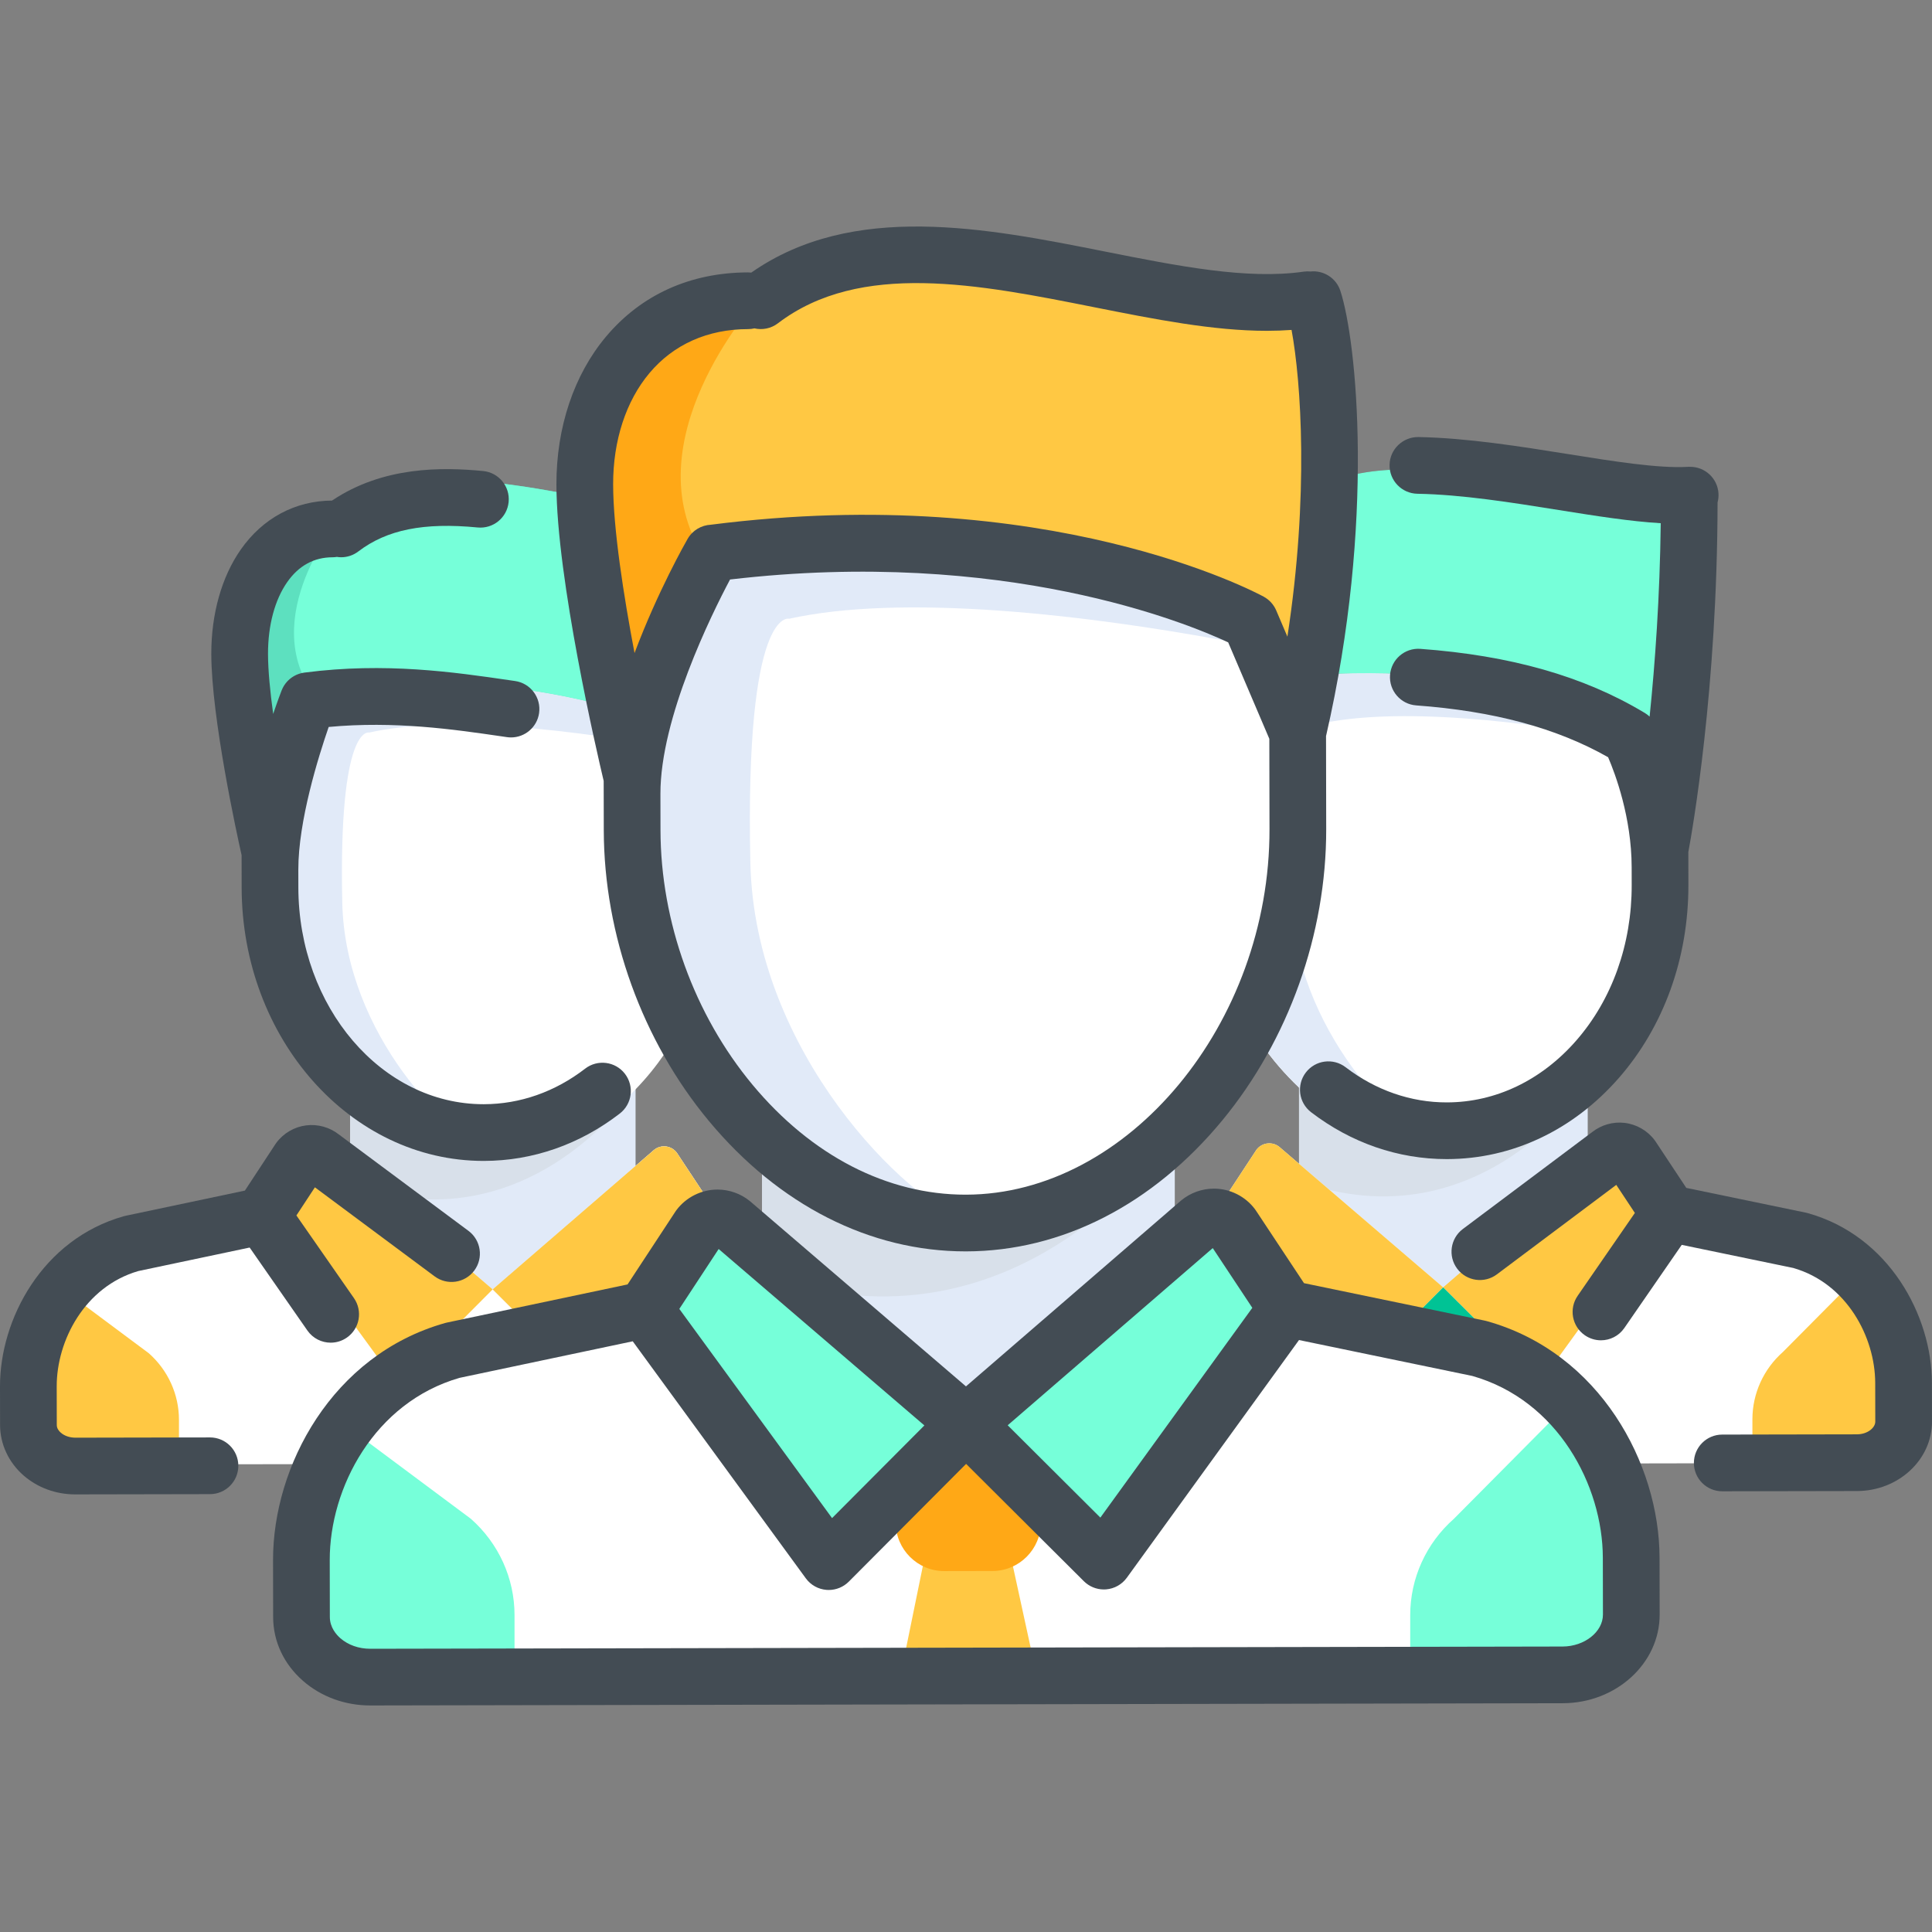 <?xml version="1.0" encoding="iso-8859-1"?>
<!-- Generator: Adobe Illustrator 19.0.0, SVG Export Plug-In . SVG Version: 6.00 Build 0)  -->
<svg version="1.1" id="Capa_1" xmlns="http://www.w3.org/2000/svg" xmlns:xlink="http://www.w3.org/1999/xlink" x="0px" y="0px"
	 viewBox="0 0 512.002 512.002" style="enable-background:new 0 0 512.002 512.002;" xml:space="preserve">
<rect x="0" y="0" width="512.002" height="512.002" fill="#808080" stroke="none"/>
<polygon style="fill:#E1EAF8;" points="168.433,312.2 168.433,282.787 92.8,282.787 92.8,312.2 130.617,345.814 "/>
<path style="fill:#D8E0EA;" d="M92.8,282.787v31.033c47.638,17.164,75.633-25.793,75.633-25.793v-5.24H92.8V282.787z"/>
<path style="fill:#FFFFFF;" d="M252.465,366.234c-0.03-16.19-10.269-33.453-27.886-38.354l-35.23-7.3l-10.005-15.109
	c-1.438-1.91-4.177-2.237-6.024-0.719L130.56,341.7l0,0l0,0l-42.899-36.788c-1.853-1.51-4.591-1.172-6.022,0.742L71.692,320.8
	l-35.202,7.432c-17.6,4.967-27.773,22.269-27.742,38.459l0.02,10.422c0.012,6.096,5.665,11.027,12.627,11.014l96.646-0.181
	l25.212-0.047l96.646-0.181c6.962-0.013,12.597-4.966,12.585-11.061L252.465,366.234z"/>
<path style="fill:#FFC843;" d="M39.42,358.614l-22.443-16.721c-5.36,7.225-8.244,16.169-8.228,24.798l0.02,10.422
	c0.012,6.096,5.665,11.027,12.627,11.014l26.033-0.049v-11.815C47.428,369.53,44.516,363.114,39.42,358.614z"/>
<path style="fill:#E4EAF6;" d="M252.484,376.656l-0.019-10.422c-0.019-10.34-4.209-21.113-11.82-28.828l-21.054,21.21
	c-5.097,4.5-8.008,10.916-8.008,17.649v11.506l28.316-0.053C246.862,387.704,252.496,382.751,252.484,376.656z"/>
<path style="fill:#5DE0BF;" d="M69.952,226.403c0.687-16.947,9.608-38.251,11.814-42.898c0.282-0.592,0.439-0.911,0.439-0.911
	c6.808-0.863,13.33-1.387,19.545-1.635c1.775-0.071,3.527-0.12,5.253-0.147c47.456-0.763,75.72,14.316,75.72,14.316l8.881,20.395
	c12.566-38.451,8.134-70.943,4.112-79.767c-30.577,4.295-76.133-20.909-104.614,0.162l0,0
	c-18.097,0.033-30.569,15.088-30.533,33.753c0.035,18.018,8.469,54.027,8.469,54.027l0.914,5.884c-0.001-0.603-0.024-1.503,0-2.119
	C69.953,227.433,69.95,226.433,69.952,226.403z"/>
<path style="fill:#FFFFFF;" d="M191.142,239.71c0.044-0.335,0.086-0.669,0.126-1.003c1.058-8.801,2.078-19.941-1.804-28.096
	c-2.417-5.077-4.498-10.33-6.741-15.482c0,0-28.264-15.08-75.72-14.316c-1.725,0.028-3.477,0.076-5.253,0.147
	c-6.216,0.249-12.737,0.772-19.545,1.635c0,0-0.158,0.319-0.439,0.911c-16.369,34.502-18.966,77.377,11.047,105.862
	c6.882,6.533,15.243,11.709,24.546,14.278c1.155,0.32,2.322,0.598,3.5,0.835c0.228,0.046,0.457,0.091,0.686,0.133
	c2.943,0.547,5.948,0.834,9.003,0.828C165.962,305.378,187.12,270.138,191.142,239.71z"/>
<path style="fill:#E1EAF8;" d="M90.705,239.178c-1.026-47.425,7.1-45.039,7.1-45.039c20.045-4.488,53.234-1.32,86.794,5.381
	c-0.62-1.468-1.241-2.934-1.877-4.391c0,0-28.264-15.08-75.72-14.316c-1.725,0.028-3.477,0.076-5.253,0.147
	c-6.216,0.249-12.737,0.772-19.545,1.635c0,0-0.158,0.319-0.439,0.911c-16.369,34.502-18.966,77.377,11.047,105.862
	c6.882,6.533,15.243,11.709,24.546,14.278c1.155,0.32,2.322,0.598,3.5,0.835c0.228,0.046,0.457,0.091,0.686,0.133
	c2.935,0.546,5.933,0.832,8.98,0.828C119.512,301.693,91.466,274.342,90.705,239.178z"/>
<path style="fill:#76FFD9;" d="M195.715,135.757c-30.577,4.295-76.133-20.909-104.614,0.162c0,0-22.314,25.651-8.897,46.676
	c6.808-0.863,13.33-1.387,19.545-1.635c0.037-0.002,0.074-0.002,0.111-0.004c1.737-0.068,3.452-0.116,5.141-0.143
	c47.456-0.763,75.72,14.316,75.72,14.316l8.881,20.395C204.17,177.073,199.737,144.58,195.715,135.757z"/>
<path style="fill:#FFC843;" d="M117.978,354.33l12.582-12.63l-42.899-36.788c-1.853-1.51-4.591-1.172-6.022,0.742L71.692,320.8
	l33.703,46.159L117.978,354.33z"/>
<path style="fill:#E4EAF6;" d="M155.82,366.865l33.529-46.285l-10.005-15.109c-1.438-1.91-4.177-2.237-6.024-0.719L130.56,341.7
	l12.63,12.582L155.82,366.865z"/>
<path style="fill:#FFC843;" d="M155.82,366.865l33.529-46.285l-10.005-15.109c-1.438-1.91-4.177-2.237-6.024-0.719L130.56,341.7
	l12.63,12.582L155.82,366.865z"/>
<polygon style="fill:#E1EAF8;" points="420.762,311.324 420.762,281.572 344.257,281.572 344.257,311.324 382.51,345.326 "/>
<path style="fill:#D8E0EA;" d="M344.257,281.572v31.391c48.187,17.361,76.505-26.09,76.505-26.09v-5.3L344.257,281.572
	L344.257,281.572z"/>
<path style="fill:#FFFFFF;" d="M505.763,365.981c-0.031-16.376-10.387-33.839-28.208-38.795l-35.635-7.384L431.8,304.519
	c-1.455-1.932-4.225-2.262-6.094-0.728l-43.253,37.375l0,0l0,0l-43.393-37.211c-1.875-1.528-4.644-1.186-6.091,0.751l-10.062,15.32
	l-35.607,7.517c-17.803,5.024-28.093,22.525-28.063,38.902l0.02,10.542c0.012,6.167,5.73,11.154,12.772,11.141l97.76-0.183
	l25.503-0.048l97.76-0.183c7.043-0.013,12.742-5.023,12.73-11.189L505.763,365.981z"/>
<path style="fill:#E4EAF6;" d="M290.261,358.274l-22.702-16.913c-5.422,7.308-8.339,16.355-8.323,25.083l0.02,10.542
	c0.012,6.167,5.73,11.154,12.772,11.141l26.333-0.049v-11.951C298.361,369.315,295.417,362.826,290.261,358.274z"/>
<path style="fill:#FFC843;" d="M505.782,376.523l-0.02-10.542c-0.02-10.459-4.257-21.357-11.956-29.161l-21.297,21.454
	c-5.156,4.552-8.101,11.041-8.101,17.852v11.639l28.643-0.054C500.094,387.699,505.794,382.689,505.782,376.523z"/>
<path style="fill:#785550;" d="M321.145,224.539c0.695-17.142,9.72-38.692,11.95-43.392c0.285-0.599,0.444-0.922,0.444-0.922
	c6.887-0.873,13.484-1.403,19.771-1.654c1.796-0.072,3.568-0.121,5.313-0.149c48.003-0.772,76.593,14.482,76.593,14.482
	l8.983,20.631c12.711-38.895,8.228-71.761,4.159-80.687c-30.929,4.344-77.011-21.151-105.82,0.163l0,0
	c-18.306,0.033-30.921,15.262-30.885,34.141c0.035,18.225,8.566,54.65,8.566,54.65l0.925,5.952c-0.001-0.61-0.024-1.52,0-2.144
	C321.146,225.581,321.144,224.569,321.145,224.539z"/>
<path style="fill:#FFFFFF;" d="M443.732,237.999c0.045-0.339,0.087-0.677,0.128-1.015c1.07-8.903,2.102-20.171-1.825-28.421
	c-2.445-5.136-4.55-10.449-6.819-15.661c0,0-28.59-15.254-76.593-14.482c-1.745,0.028-3.517,0.077-5.313,0.149
	c-6.288,0.252-12.885,0.781-19.771,1.654c0,0-0.159,0.323-0.444,0.922c-16.558,34.9-19.185,78.27,11.174,107.082
	c6.962,6.608,15.42,11.845,24.83,14.443c1.168,0.323,2.348,0.605,3.54,0.844c0.231,0.046,0.462,0.092,0.694,0.135
	c2.977,0.553,6.017,0.843,9.106,0.838C418.263,304.424,439.664,268.778,443.732,237.999z"/>
<path style="fill:#E1EAF8;" d="M342.138,237.461c-1.037-47.972,7.182-45.558,7.182-45.558c20.276-4.54,53.847-1.336,87.794,5.443
	c-0.627-1.485-1.256-2.968-1.899-4.443c0,0-28.59-15.254-76.593-14.482c-1.745,0.028-3.517,0.077-5.313,0.149
	c-6.288,0.252-12.885,0.781-19.771,1.654c0,0-0.159,0.323-0.444,0.922c-16.558,34.9-19.185,78.27,11.174,107.082
	c6.962,6.608,15.419,11.845,24.83,14.443c1.168,0.323,2.348,0.605,3.54,0.844c0.231,0.046,0.462,0.092,0.694,0.135
	c2.969,0.552,6.001,0.841,9.083,0.837C371.277,300.696,342.907,273.031,342.138,237.461z"/>
<path style="fill:#76FFD9;" d="M448.359,132.847c-30.929,4.344-77.011-21.151-105.82,0.163c0,0-22.571,25.947-9,47.214
	c6.887-0.873,13.484-1.403,19.771-1.654c0.038-0.002,0.075-0.002,0.113-0.004c1.757-0.069,3.492-0.118,5.2-0.145
	c48.003-0.772,76.593,14.482,76.593,14.482l8.983,20.631C456.91,174.639,452.428,141.773,448.359,132.847z"/>
<path style="fill:#FFC843;" d="M369.725,353.94l12.727-12.775l-43.393-37.211c-1.875-1.528-4.644-1.186-6.091,0.751l-10.062,15.32
	l34.091,46.691L369.725,353.94z"/>
<path style="fill:#E4EAF6;" d="M408.004,366.619l33.916-46.819L431.8,304.518c-1.455-1.932-4.225-2.262-6.094-0.728l-43.253,37.375
	l12.776,12.727L408.004,366.619z"/>
<path style="fill:#FFC843;" d="M408.004,366.619l33.916-46.819L431.8,304.518c-1.455-1.932-4.225-2.262-6.094-0.728l-43.253,37.375
	l12.776,12.727L408.004,366.619z"/>
<polyline style="fill:#515262;" points="390.417,365.515 374.478,364.984 369.789,387.944 395.292,387.896 390.417,365.515 "/>
<path style="fill:#00C395;" d="M369.733,358.191c0.009,4.676,3.841,8.494,8.517,8.485l8.501-0.016
	c4.676-0.009,8.493-3.841,8.485-8.517l-0.008-4.25l-12.776-12.727l-12.727,12.776L369.733,358.191z"/>
<polygon style="fill:#E1EAF8;" points="311.331,335.374 311.331,292.844 201.965,292.844 201.965,335.374 256.648,383.982 "/>
<path style="fill:#D8E0EA;" d="M201.965,292.844v44.874c68.885,24.819,109.366-37.297,109.366-37.297v-7.578H201.965z"/>
<path style="fill:#FFFFFF;" d="M432.84,413.507c-0.044-23.41-14.849-48.374-40.324-55.459l-50.942-10.555l-14.467-21.846
	c-2.079-2.761-6.04-3.234-8.711-1.041l-61.832,53.427l0,0l0,0l-62.032-53.195c-2.679-2.183-6.638-1.695-8.707,1.074l-14.385,21.901
	L120.54,358.56c-25.45,7.182-40.16,32.201-40.116,55.611l0.028,15.07c0.017,8.815,8.191,15.946,18.258,15.927l139.75-0.263
	l36.457-0.068l139.75-0.262c10.067-0.019,18.215-7.18,18.198-15.995L432.84,413.507z"/>
<g>
	<path style="fill:#76FFD9;" d="M124.777,402.49l-32.452-24.178c-7.751,10.447-11.921,23.38-11.898,35.858l0.028,15.07
		c0.017,8.815,8.191,15.946,18.258,15.927l37.643-0.071V428.01C136.358,418.274,132.148,408.997,124.777,402.49z"/>
	<path style="fill:#76FFD9;" d="M432.868,428.577l-0.028-15.07c-0.028-14.952-6.086-30.53-17.091-41.686l-30.444,30.67
		c-7.37,6.506-11.58,15.784-11.58,25.521v16.638l40.946-0.077C424.738,444.554,432.885,437.392,432.868,428.577z"/>
</g>
<path style="fill:#FFA816;" d="M168.802,210.299c0.996-24.331,13.914-54.919,17.107-61.591c0.407-0.851,0.635-1.307,0.635-1.307
	c9.859-1.238,19.303-1.991,28.303-2.348c2.572-0.102,5.108-0.172,7.607-0.211c68.72-1.096,109.648,20.555,109.648,20.555
	l12.861,29.283c18.197-55.206,11.779-101.856,5.954-114.526c-44.277,6.167-109.727-29.98-150.971,0.273l-3.505,0.006
	c-26.206,0.047-41.621,21.968-41.568,48.767c0.05,25.869,12.605,77.217,12.605,77.217l1.324,8.448c-0.002-0.867-0.035-2.158,0-3.043
	C168.804,211.778,168.8,210.343,168.802,210.299z"/>
<path style="fill:#FFFFFF;" d="M344.293,229.405c0.064-0.481,0.125-0.961,0.183-1.441c1.532-12.636,3.009-28.63-2.613-40.339
	c-3.5-7.289-6.513-14.831-9.762-22.229c0,0-40.928-21.652-109.648-20.555c-2.499,0.04-5.035,0.109-7.607,0.211
	c-9.001,0.358-18.444,1.109-28.303,2.348c0,0-0.228,0.457-0.636,1.309c-23.703,49.537-27.465,111.096,15.998,151.993
	c9.967,9.378,22.073,16.812,35.545,20.5c1.673,0.459,3.362,0.859,5.068,1.197c0.331,0.066,0.662,0.131,0.994,0.192
	c4.261,0.786,8.614,1.196,13.037,1.188C307.832,323.689,338.47,273.093,344.293,229.405z"/>
<path style="fill:#E1EAF8;" d="M198.854,228.641c-1.485-68.091,10.281-64.665,10.281-64.665
	c29.027-6.443,77.086-1.896,125.684,7.726c-0.898-2.107-1.798-4.212-2.717-6.305c0,0-40.928-21.652-109.648-20.555
	c-2.499,0.04-5.035,0.109-7.607,0.211c-9.001,0.358-18.444,1.109-28.303,2.348c0,0-0.228,0.457-0.636,1.309
	c-23.703,49.536-27.465,111.096,15.998,151.992c9.966,9.378,22.073,16.812,35.545,20.5c1.673,0.459,3.362,0.859,5.068,1.197
	c0.331,0.066,0.662,0.131,0.994,0.192c4.25,0.784,8.592,1.193,13.004,1.187C240.569,318.398,199.956,279.129,198.854,228.641z"/>
<path style="fill:#FFC843;" d="M350.917,80.153c-44.277,6.167-109.727-29.98-150.971,0.273c0,0-32.83,36.789-13.403,66.974
	c9.859-1.238,19.303-1.991,28.303-2.348c0.054-0.002,0.107-0.003,0.161-0.006c2.516-0.098,4.999-0.167,7.444-0.206
	c68.72-1.096,109.648,20.555,109.648,20.555l12.861,29.283C363.16,139.473,356.741,92.822,350.917,80.153z"/>
<path style="fill:#76FFD9;" d="M238.372,396.295l18.194-18.263l-62.032-53.195c-2.679-2.183-6.638-1.695-8.707,1.074l-14.385,21.901
	l48.734,66.746L238.372,396.295z"/>
<path style="fill:#E4EAF6;" d="M293.091,414.42l48.483-66.928l-14.467-21.846c-2.079-2.761-6.04-3.234-8.711-1.041l-61.832,53.427
	l18.263,18.194L293.091,414.42z"/>
<path style="fill:#76FFD9;" d="M293.091,414.42l48.483-66.928l-14.467-21.846c-2.079-2.761-6.04-3.234-8.711-1.041l-61.832,53.427
	l18.263,18.194L293.091,414.42z"/>
<polyline style="fill:#FFC843;" points="267.952,412.842 245.167,412.082 238.464,444.903 274.92,444.835 267.952,412.842 "/>
<path style="fill:#FFA816;" d="M237.382,403.559c0.013,7.051,5.793,12.81,12.844,12.796l12.82-0.024
	c7.051-0.013,12.81-5.793,12.796-12.844l-0.012-6.409l-19.266-19.194l-19.194,19.266L237.382,403.559z"/>
<g>
	<path style="fill:#434C54;" d="M160.009,220.024c0.052,27.767,10.22,55.868,27.893,77.098
		c18.532,22.259,42.667,34.509,67.982,34.508c0.048,0,0.099,0,0.147,0c25.363-0.048,49.483-12.388,67.916-34.746
		c17.537-21.27,27.565-49.398,27.512-77.171l-0.046-24.639c13.091-56.831,8.118-104.773,3.804-117.985
		c-1.12-3.432-4.476-5.507-7.927-5.14c-0.58-0.054-1.174-0.049-1.776,0.038c-14.988,2.171-33.325-1.476-52.738-5.336
		c-31.341-6.232-66.758-13.261-93.677,5.591c-0.282-0.032-0.566-0.052-0.856-0.052c-0.005,0-0.01,0-0.015,0
		c-15.282,0.029-28.291,5.911-37.621,17.012c-8.508,10.123-13.178,24.047-13.15,39.207c0.047,25.034,10.824,71.385,12.525,78.55
		L160.009,220.024z M256.003,316.601c-0.039,0-0.078,0-0.117,0c-20.772,0-40.809-10.33-56.433-29.096
		c-15.471-18.582-24.37-43.188-24.415-67.509l-0.018-9.611c0,0,0-0.001,0-0.002c-0.038-20.12,13.509-47.494,18.451-56.81
		c72.711-8.51,121.309,11.649,132.011,16.66l10.904,25.56l0.045,23.949C336.529,271.258,298.945,316.52,256.003,316.601z
		 M172.113,98.869c6.39-7.603,15.431-11.632,26.144-11.652c0.577-0.001,1.136-0.073,1.675-0.197
		c2.099,0.479,4.387,0.059,6.233-1.349c21.761-16.594,53.238-10.335,83.68-4.281c16.137,3.209,31.575,6.279,45.903,6.279
		c2.203,0,4.378-0.08,6.528-0.235c2.522,13.647,4.655,43.9-1.1,81.287l-2.962-6.943c-0.663-1.556-1.833-2.842-3.318-3.651
		c-2.298-1.251-57.209-30.458-146.529-19.069c-2.466,0.124-4.819,1.454-6.142,3.753c-0.528,0.918-7.943,13.931-14.068,30.26
		c-2.897-15.287-5.648-32.89-5.67-44.692C162.465,116.761,165.884,106.282,172.113,98.869z"/>
	<path style="fill:#434C54;" d="M439.799,412.784c-0.046-24.83-15.802-54.334-45.825-62.685c-0.161-0.044-0.325-0.084-0.489-0.118
		l-47.91-9.927l-12.757-19.265c-0.083-0.126-0.171-0.25-0.262-0.372c-2.554-3.392-6.615-5.416-10.862-5.416
		c-3.134,0-6.197,1.097-8.621,3.088c-0.048,0.04-0.097,0.08-0.144,0.121l-56.937,49.198l-57.122-48.984
		c-0.047-0.04-0.095-0.08-0.144-0.12c-2.419-1.971-5.466-3.056-8.581-3.056c-4.268,0-8.34,2.04-10.893,5.456
		c-0.09,0.121-0.177,0.245-0.26,0.372l-12.685,19.313l-47.873,10.107c-0.164,0.034-0.328,0.074-0.489,0.12
		c-29.992,8.463-45.636,38.027-45.588,62.857l0.028,15.07c0.012,6.461,2.83,12.472,7.935,16.925
		c4.808,4.194,11.126,6.502,17.797,6.501h0.055l139.713-0.262c0.01,0,0.021,0.001,0.031,0.001c0.013,0,0.025-0.001,0.037-0.001
		l36.374-0.068c0.01,0,0.019,0.001,0.029,0.001c0.009,0,0.018-0.001,0.027-0.001l139.745-0.263
		c14.194-0.027,25.723-10.58,25.698-23.524L439.799,412.784z M321.393,330.758l10.485,15.833l-40.27,55.591l-24.558-24.467
		L321.393,330.758z M190.452,331.004l54.52,46.753l-24.466,24.558l-40.479-55.438L190.452,331.004z M414.099,436.349l-315.957,0.593
		h-0.027c-3.037,0-5.847-0.993-7.917-2.798c-1.038-0.906-2.779-2.84-2.785-5.628l-0.028-15.07
		c-0.036-19.101,11.772-41.778,34.409-48.299l45.89-9.689l45.869,62.82c1.295,1.774,3.303,2.894,5.495,3.061
		c0.191,0.015,0.384,0.022,0.574,0.022c1.99,0,3.907-0.791,5.323-2.211l31.084-31.201l31.202,31.085
		c1.415,1.409,3.323,2.191,5.303,2.191c0.2,0,0.401-0.008,0.602-0.024c2.191-0.175,4.195-1.302,5.484-3.082l45.632-62.993
		l45.927,9.516c22.662,6.435,34.554,29.068,34.59,48.168l0.028,15.07C424.807,432.461,419.907,436.338,414.099,436.349z"/>
	<path style="fill:#434C54;" d="M64.04,235.239c0.075,39.959,28.822,72.421,64.109,72.418c0.034,0,0.073,0,0.108,0
		c12.935-0.024,25.382-4.366,35.994-12.556c3.285-2.535,3.893-7.254,1.358-10.54c-2.536-3.286-7.254-3.893-10.54-1.358
		c-7.967,6.148-17.248,9.407-26.841,9.425c-0.028,0-0.052,0-0.08,0c-27.009,0-49.02-25.739-49.08-57.417l-0.009-4.712l0,0
		c-0.025-12.901,5.337-30.02,8.047-37.847c17.483-1.628,33.078,0.634,45.803,2.488l1.435,0.209c0.367,0.053,0.73,0.079,1.09,0.079
		c3.672,0,6.883-2.694,7.427-6.434c0.597-4.108-2.248-7.92-6.355-8.517l-1.429-0.207c-14.701-2.143-32.992-4.808-54.325-2.036
		c-0.03,0.003-0.059,0.006-0.089,0.01h-0.001c-0.005,0-0.009,0.002-0.014,0.002c-0.238,0.032-0.474,0.075-0.707,0.129
		c-0.109,0.025-0.213,0.059-0.32,0.088c-0.125,0.035-0.251,0.067-0.375,0.108c-0.14,0.047-0.276,0.103-0.412,0.157
		c-0.087,0.035-0.175,0.066-0.26,0.104c-0.141,0.063-0.278,0.134-0.414,0.206c-0.079,0.041-0.159,0.079-0.236,0.123
		c-0.125,0.071-0.244,0.149-0.365,0.227c-0.086,0.056-0.174,0.109-0.258,0.168c-0.101,0.071-0.197,0.148-0.294,0.225
		c-0.097,0.076-0.195,0.151-0.29,0.232c-0.077,0.067-0.149,0.138-0.224,0.208c-0.105,0.098-0.21,0.196-0.31,0.302
		c-0.06,0.063-0.116,0.131-0.174,0.197c-0.103,0.116-0.205,0.231-0.302,0.355c-0.056,0.072-0.106,0.147-0.159,0.221
		c-0.087,0.121-0.176,0.241-0.256,0.369c-0.067,0.105-0.125,0.216-0.187,0.326c-0.057,0.101-0.117,0.198-0.17,0.303
		c-0.102,0.2-0.192,0.406-0.277,0.615c-0.007,0.018-0.016,0.034-0.023,0.052c0,0.001-0.002,0.005-0.003,0.007
		c-0.007,0.018-0.013,0.035-0.02,0.052c-0.172,0.444-1.041,2.707-2.22,6.19c-0.807-5.891-1.361-11.515-1.369-15.91
		c-0.014-7.579,1.798-14.348,5.106-19.058c3.046-4.34,7.081-6.545,11.993-6.555c0.393,0,0.776-0.041,1.153-0.1
		c0.374,0.057,0.75,0.096,1.13,0.096c1.588,0,3.19-0.502,4.551-1.54c7.579-5.778,17.334-7.738,31.631-6.354
		c4.131,0.397,7.804-2.625,8.204-6.755c0.4-4.131-2.625-7.804-6.756-8.204c-10.819-1.047-26.483-1.3-40.045,7.83
		c-9.757,0.05-18.334,4.643-24.162,12.945c-5.072,7.225-7.854,17.07-7.834,27.721c0.032,16.883,6.777,47.731,8.03,53.316
		L64.04,235.239z"/>
	<path style="fill:#434C54;" d="M55.647,380.934c-0.005,0-0.01,0-0.015,0l-35.681,0.067c-1.459-0.01-2.866-0.476-3.828-1.315
		c-0.489-0.427-1.073-1.125-1.074-2.028l-0.019-10.262c-0.023-12.08,7.392-26.408,21.61-30.55l29.521-6.233l15.304,21.989
		c1.461,2.098,3.798,3.222,6.175,3.222c1.481,0,2.978-0.437,4.285-1.348c3.407-2.371,4.246-7.054,1.876-10.46l-15.247-21.907
		l4.898-7.457l31.729,23.596c3.328,2.477,8.037,1.784,10.514-1.545c2.477-3.33,1.784-8.037-1.545-10.514l-34.361-25.555
		c-2.427-1.905-5.555-2.779-8.623-2.402c-3.135,0.387-6.018,2.06-7.909,4.591c-0.091,0.122-0.177,0.246-0.262,0.373l-8.094,12.324
		l-31.627,6.678c-0.164,0.035-0.328,0.075-0.489,0.12C11.217,328.404-0.034,349.617,0,367.426l0.019,10.261
		c0.009,5.027,2.277,9.884,6.224,13.326c3.71,3.236,8.572,5.019,13.693,5.018c0.014,0,0.028,0,0.042,0l35.681-0.067
		c4.15-0.008,7.508-3.379,7.5-7.528C63.153,384.289,59.791,380.934,55.647,380.934z"/>
	<path style="fill:#434C54;" d="M375.628,130.852c11.82,0.213,24.871,2.3,37.493,4.318c9.704,1.551,18.991,3.024,26.994,3.486
		c-0.234,19.623-1.509,37.225-2.948,51.256c-0.054-0.051-0.111-0.101-0.167-0.15c-0.109-0.097-0.22-0.188-0.334-0.279
		c-0.078-0.061-0.155-0.122-0.236-0.181c-0.126-0.092-0.255-0.177-0.387-0.26c-0.052-0.033-0.099-0.071-0.152-0.103
		c-0.06-0.036-0.121-0.069-0.181-0.105c-0.017-0.009-0.033-0.02-0.051-0.029c-15.99-9.591-35.37-15.106-59.241-16.851
		c-4.142-0.305-7.74,2.807-8.042,6.946s2.807,7.74,6.946,8.042c20.578,1.504,37.237,6.008,50.848,13.733
		c1.892,4.407,6.214,15.921,6.239,29.162l0,0l0.009,4.711c0.029,15.702-5.199,30.35-14.724,41.244
		c-9.202,10.524-21.354,16.333-34.22,16.357c-9.56,0.031-18.886-3.206-26.877-9.324c-3.295-2.523-8.011-1.898-10.535,1.398
		c-2.523,3.295-1.897,8.012,1.399,10.534c10.614,8.127,23.035,12.421,35.931,12.42c0.037,0,0.074,0,0.11,0
		c17.255-0.032,33.416-7.666,45.505-21.494c11.927-13.642,18.474-31.812,18.438-51.164l-0.016-8.71
		c1.086-5.828,7.669-43.215,7.747-92.663c0.201-0.757,0.292-1.558,0.241-2.383c-0.243-4.01-3.589-7.084-7.563-7.05
		c-0.063-0.001-0.124-0.009-0.188-0.009c-0.005,0-0.01,0-0.015,0c-0.165,0-0.327,0.015-0.49,0.025
		c-7.807,0.41-19.399-1.439-31.67-3.401c-12.523-2.002-26.717-4.271-39.593-4.505c-4.104-0.058-7.575,3.228-7.649,7.377
		C368.175,127.352,371.478,130.777,375.628,130.852z"/>
	<path style="fill:#434C54;" d="M511.981,366.464c-0.034-17.809-11.365-38.98-32.955-44.984c-0.162-0.045-0.325-0.084-0.489-0.118
		l-31.651-6.558l-8.14-12.293c-0.083-0.126-0.171-0.25-0.263-0.372c-1.9-2.524-4.789-4.186-7.926-4.561
		c-3.069-0.367-6.193,0.52-8.613,2.434l-34.267,25.684c-3.32,2.489-3.995,7.2-1.506,10.52c2.489,3.32,7.198,3.995,10.52,1.506
		l31.64-23.716l4.926,7.439l-15.165,21.964c-2.359,3.416-1.501,8.095,1.915,10.454c1.303,0.899,2.79,1.332,4.262,1.332
		c2.386,0,4.732-1.133,6.191-3.246l15.222-22.046l29.544,6.121c14.234,4.089,21.703,18.389,21.726,30.469l0.019,10.261
		c0.003,1.586-2.004,3.356-4.889,3.361l-35.681,0.066c-4.15,0.008-7.508,3.378-7.5,7.529c0.008,4.145,3.37,7.5,7.514,7.499
		c0.005,0,0.01,0,0.015,0l35.681-0.066c10.986-0.021,19.909-8.284,19.89-18.419L511.981,366.464z"/>
</g>
<g>
</g>
<g>
</g>
<g>
</g>
<g>
</g>
<g>
</g>
<g>
</g>
<g>
</g>
<g>
</g>
<g>
</g>
<g>
</g>
<g>
</g>
<g>
</g>
<g>
</g>
<g>
</g>
<g>
</g>
</svg>
